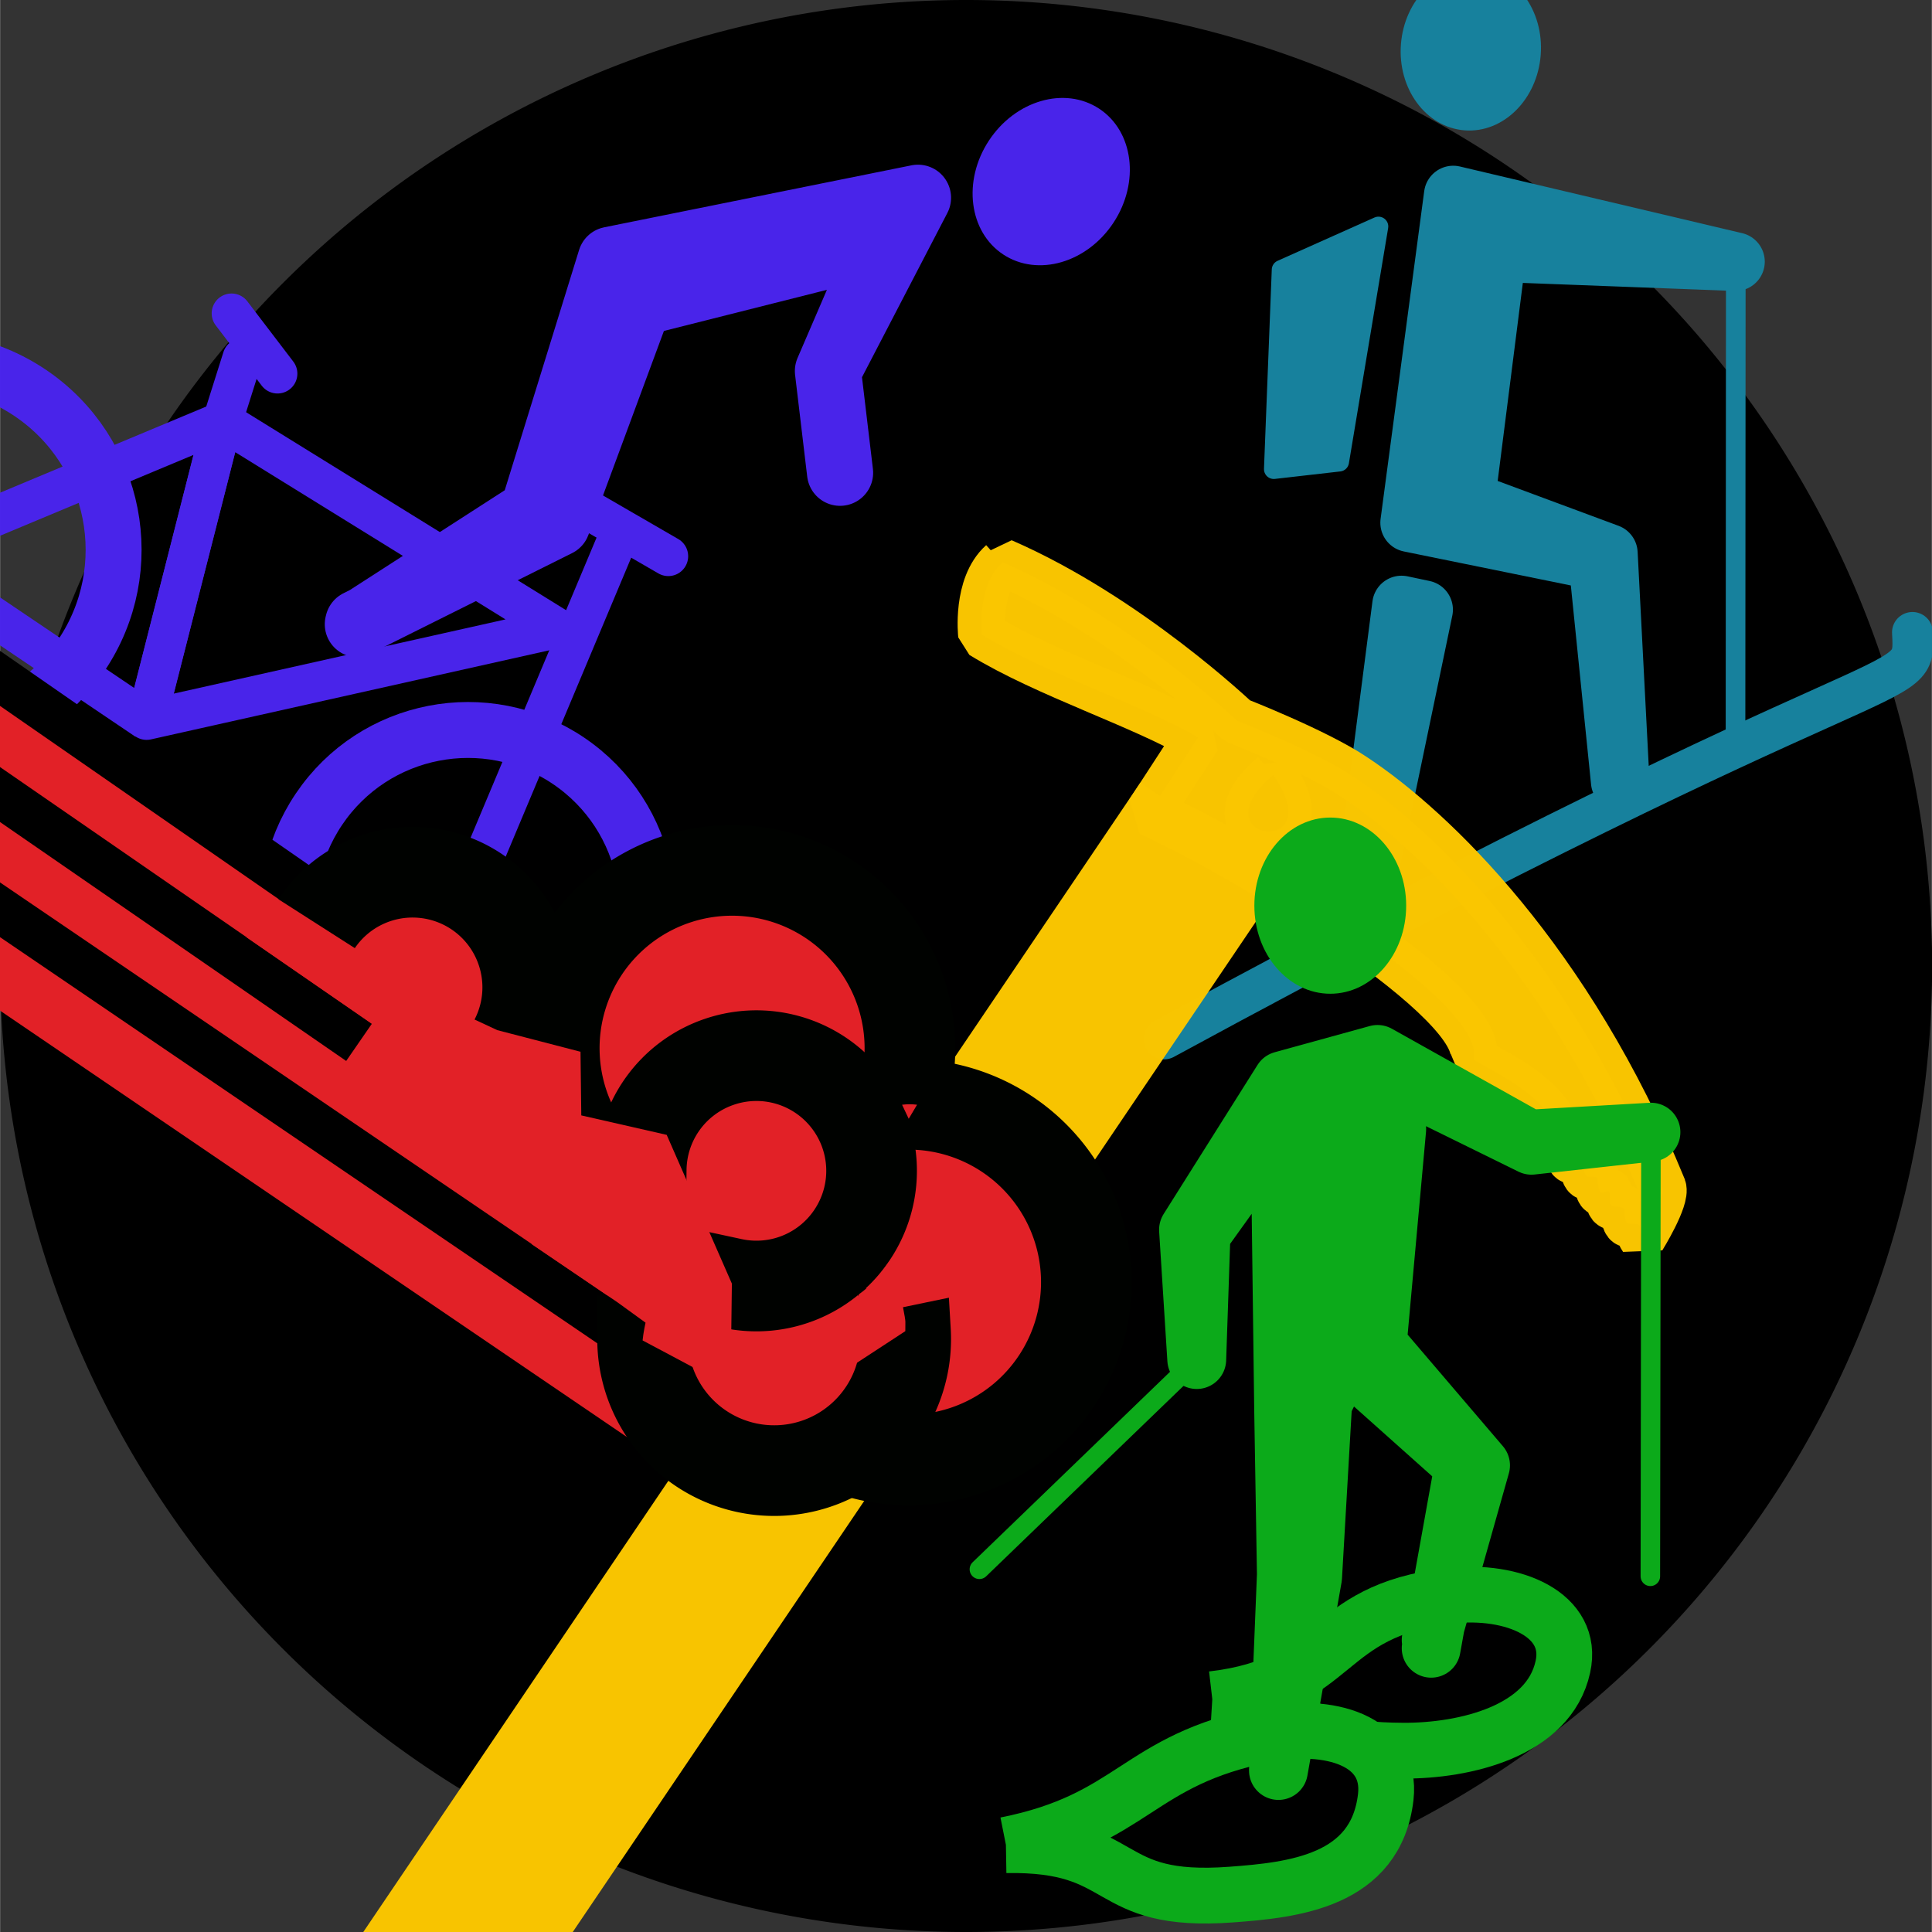 <?xml version="1.0" encoding="UTF-8" standalone="no"?>
<!-- Created with Inkscape (http://www.inkscape.org/) -->

<svg
   xmlns:dc="http://purl.org/dc/elements/1.1/"
   xmlns:cc="http://creativecommons.org/ns#"
   xmlns:rdf="http://www.w3.org/1999/02/22-rdf-syntax-ns#"
   xmlns:svg="http://www.w3.org/2000/svg"
   xmlns="http://www.w3.org/2000/svg"
   xmlns:sodipodi="http://sodipodi.sourceforge.net/DTD/sodipodi-0.dtd"
   xmlns:inkscape="http://www.inkscape.org/namespaces/inkscape"
   width="30"
   height="30"
   viewBox="0 0 7.937 7.938"
   version="1.1"
   id="svg909"
   inkscape:export-filename="/home/etienne/Crafts/caf-labels/docs/racine.ico.png"
   inkscape:export-xdpi="108.8"
   inkscape:export-ydpi="108.8"
   inkscape:version="0.92.4 5da689c313, 2019-01-14"
   sodipodi:docname="racine.svg">
  <rect x="0" y="0" width="7.937" height="7.938" fill="#333333" stroke="none"/>
  <defs
     id="defs903">
    <path
       inkscape:connector-curvature="0"
       id="path4636-3-3-2"
       d="m 13.003,293.859 a 2.876,2.876 0 0 1 -2.876,2.876 2.876,2.876 0 0 1 -2.876,-2.876 2.876,2.876 0 0 1 2.876,-2.876 2.876,2.876 0 0 1 2.876,2.876 z"
       style="opacity:1;fill:#000000;fill-opacity:1;fill-rule:nonzero;stroke:none;stroke-width:0.176;stroke-linecap:round;stroke-linejoin:bevel;stroke-miterlimit:4;stroke-dasharray:none;stroke-opacity:1;paint-order:normal" />
  </defs>
  <sodipodi:namedview
     id="base"
     pagecolor="#ffffff"
     bordercolor="#666666"
     borderopacity="1.0"
     inkscape:pageopacity="0.0"
     inkscape:pageshadow="2"
     inkscape:zoom="8.0000001"
     inkscape:cx="8.3994464"
     inkscape:cy="13.622904"
     inkscape:document-units="px"
     inkscape:current-layer="layer1"
     showgrid="false"
     units="px"
     inkscape:window-width="1366"
     inkscape:window-height="704"
     inkscape:window-x="0"
     inkscape:window-y="27"
     inkscape:window-maximized="1" />
  <g
     inkscape:label="Layer 1"
     inkscape:groupmode="layer"
     id="layer1"
     transform="translate(0,-289.062)">
    <path
       inkscape:connector-curvature="0"
       id="path13057"
       d="M 3.969,289.062 A 3.969,3.969 0 0 0 0,293.031 3.969,3.969 0 0 0 3.969,297 3.969,3.969 0 0 0 7.938,293.031 3.969,3.969 0 0 0 3.969,289.062 Z"
       style="opacity:1;fill:#000000;fill-opacity:1;fill-rule:nonzero;stroke:none;stroke-width:0.243;stroke-linecap:round;stroke-linejoin:bevel;stroke-miterlimit:4;stroke-dasharray:none;stroke-opacity:1;paint-order:normal" />
    <g
       id="g4529"
       transform="matrix(1.28,0,0,1.28,-4.436,-85.347)">
      <g
         id="g859">
        <path
           style="opacity:1;fill:none;fill-opacity:1;fill-rule:nonzero;stroke:#17819d;stroke-width:0.131;stroke-linecap:round;stroke-linejoin:round;stroke-miterlimit:4;stroke-dasharray:none;stroke-opacity:1"
           d="m 7.202,295.842 c 2.402,-1.305 2.414,-1.086 2.402,-1.305"
           id="path4590-5"
           inkscape:connector-curvature="0"
           sodipodi:nodetypes="cc" />
        <path
           style="opacity:1;fill:#17819d;fill-opacity:1;fill-rule:nonzero;stroke:#17819d;stroke-width:0.188;stroke-linecap:round;stroke-linejoin:round;stroke-miterlimit:4;stroke-dasharray:none;stroke-opacity:1"
           d="m 7.964,294.449 0.071,0.015 -0.192,0.921 z"
           id="path4622-3"
           inkscape:connector-curvature="0"
           sodipodi:nodetypes="cccc" />
        <path
           style="opacity:1;fill:#17819d;fill-opacity:1;fill-rule:nonzero;stroke:#17819d;stroke-width:0.188;stroke-linecap:round;stroke-linejoin:round;stroke-miterlimit:4;stroke-dasharray:none;stroke-opacity:1"
           d="m 8.594,294.308 -0.604,-0.123 0.14,-1.052 0.906,0.214 -0.765,-0.029 -0.101,0.795 0.458,0.17 0.038,0.733 z"
           id="path4624-5"
           inkscape:connector-curvature="0"
           sodipodi:nodetypes="ccccccccc" />
        <ellipse
           transform="rotate(4.444)"
           style="opacity:1;fill:#17819d;fill-opacity:1;fill-rule:nonzero;stroke:#17819d;stroke-width:0;stroke-linecap:round;stroke-linejoin:round;stroke-miterlimit:4;stroke-dasharray:none;stroke-opacity:1"
           id="path4626-6"
           cx="30.839"
           cy="291.152"
           rx="0.225"
           ry="0.26" />
        <path
           style="opacity:1;fill:#17819d;fill-opacity:1;fill-rule:nonzero;stroke:#17819d;stroke-width:0.063;stroke-linecap:round;stroke-linejoin:round;stroke-miterlimit:4;stroke-dasharray:none;stroke-opacity:1"
           d="m 7.89,293.234 -0.126,0.755 -0.21,0.024 0.025,-0.64 z"
           id="path4628-2"
           inkscape:connector-curvature="0"
           sodipodi:nodetypes="ccccc" />
        <path
           style="opacity:1;fill:#17819d;fill-opacity:1;fill-rule:nonzero;stroke:#17819d;stroke-width:0.063;stroke-linecap:round;stroke-linejoin:round;stroke-miterlimit:4;stroke-dasharray:none;stroke-opacity:1"
           d="m 9.037,293.348 -9.129e-4,1.504"
           id="path4632-9"
           inkscape:connector-curvature="0"
           sodipodi:nodetypes="cc" />
      </g>
    </g>
    <g
       id="g2679"
       clip-path="none"
       transform="matrix(0.891,0.602,-0.602,0.891,175.048,32.789)"
       style="fill:#fac600;fill-opacity:1;stroke:#17819d;stroke-opacity:1">
      <path
         style="opacity:0.99;fill:#fac600;fill-opacity:1;fill-rule:nonzero;stroke:#fac600;stroke-width:0.663;stroke-linecap:butt;stroke-linejoin:bevel;stroke-miterlimit:4;stroke-dasharray:none;stroke-opacity:1"
         d="m 4.153,288.651 -0.002,6.245"
         id="path4632-1"
         inkscape:connector-curvature="0"
         sodipodi:nodetypes="cc" />
      <path
         style="opacity:0.99;fill:#fac600;fill-opacity:1;fill-rule:nonzero;stroke:#fac600;stroke-width:0.181;stroke-linecap:butt;stroke-linejoin:bevel;stroke-miterlimit:4;stroke-dasharray:none;stroke-opacity:1"
         d="m 2.913,288.251 c -0.032,0.128 0.09,0.271 0.09,0.271 0.286,-0.012 0.663,-0.123 0.904,-0.137 l 0.006,0.341 c 0.389,-0.068 1.483,-0.122 1.556,0.09 0.161,-0.013 0.249,-0.024 0.366,0.016 l 0.047,0.064 c 0,0 0.044,-0.017 0.064,-0.011 0.019,0 0.029,0.033 0.044,0.038 0.014,0.004 0.029,-0.021 0.044,-0.016 0.014,0.013 0.025,0.03 0.039,0.035 0.012,0.004 0.029,-0.02 0.041,-0.016 0.011,0.013 0.027,0.033 0.038,0.037 0.012,0.004 0.019,-0.021 0.031,-0.018 0.013,0.013 0.019,0.033 0.032,0.037 0.014,0.004 0.035,-0.021 0.05,-0.016 0.015,0.013 0.022,0.033 0.038,0.038 0.012,0.004 0.034,-0.023 0.046,-0.019 0.014,0.013 0.021,0.029 0.035,0.034 0,0 -0.007,-0.176 -0.043,-0.203 -0.78,-0.52 -1.494,-0.644 -1.856,-0.64 -0.171,0 -0.49,0.072 -0.49,0.072 0,0 -0.569,-0.096 -1.083,-10e-6 z m 1.313,0.092 c 0.365,0.14 -0.107,0.377 1.1e-6,3e-5 z"
         id="path4526-2"
         inkscape:connector-curvature="0"
         sodipodi:nodetypes="ccccccccccccccccccccccccccc" />
      <path
         style="fill:#fac600;fill-opacity:1;stroke:none;stroke-width:0.188px;stroke-linecap:butt;stroke-linejoin:miter;stroke-opacity:1"
         d="M 4.39,294.894 H 3.911 l 0.233,0.284 z"
         id="path2776"
         inkscape:connector-curvature="0"
         sodipodi:nodetypes="cccc" />
      <path
         sodipodi:nodetypes="cccccc"
         inkscape:connector-curvature="0"
         id="path2778"
         d="m 4.257,294.743 -0.189,4e-5 0.044,0.959 0.028,0.033 0.026,-0.033 z"
         style="fill:#fac600;fill-opacity:1;stroke:none;stroke-width:0.188px;stroke-linecap:butt;stroke-linejoin:miter;stroke-opacity:1" />
    </g>
    <g
       style="fill:#17819d;fill-opacity:1;stroke:#17819d;stroke-opacity:1"
       transform="matrix(3.253,0.253,-0.253,3.253,63.466,-640.2)"
       id="g4640-7"
       clip-path="none">
      <g
         id="g4640-7-3"
         transform="matrix(1.747,0.298,-0.298,1.747,79.7,-215.955)"
         style="opacity:0.99;fill:#262626;fill-opacity:1;stroke:#343434;stroke-opacity:1">
        <g
           id="g936-3"
           transform="matrix(0.146,0.091,-0.091,0.146,31.088,243.989)"
           style="stroke:#4a24ec;stroke-opacity:1">
          <circle
             transform="rotate(-12.074)"
             r="0.781"
             cy="284.871"
             cx="-59.674"
             id="path850-6"
             style="opacity:1;fill:none;fill-opacity:1;stroke:#4a24ec;stroke-width:0.231;stroke-linecap:butt;stroke-linejoin:bevel;stroke-miterlimit:4;stroke-dasharray:none;stroke-dashoffset:0;stroke-opacity:1;paint-order:stroke fill markers" />
          <circle
             transform="rotate(-12.074)"
             style="opacity:1;fill:none;fill-opacity:1;stroke:#4a24ec;stroke-width:0.231;stroke-linecap:butt;stroke-linejoin:bevel;stroke-miterlimit:4;stroke-dasharray:none;stroke-dashoffset:0;stroke-opacity:1;paint-order:stroke fill markers"
             id="circle852-7"
             cx="-56.982"
             cy="284.849"
             r="0.742" />
          <path
             sodipodi:nodetypes="cc"
             inkscape:connector-curvature="0"
             id="path854-5"
             d="M 3.856,290.511 3.187,288.957"
             style="fill:none;stroke:#4a24ec;stroke-width:0.164;stroke-linecap:round;stroke-linejoin:miter;stroke-miterlimit:4;stroke-dasharray:none;stroke-opacity:1" />
          <path
             sodipodi:nodetypes="cccc"
             inkscape:connector-curvature="0"
             id="path858-3"
             d="m 3.281,289.394 -0.904,1.485 -0.671,-1.083 z"
             style="fill:none;stroke:#4a24ec;stroke-width:0.164;stroke-linecap:butt;stroke-linejoin:round;stroke-miterlimit:4;stroke-dasharray:none;stroke-opacity:1" />
          <path
             style="fill:none;stroke:#4a24ec;stroke-width:0.164;stroke-linecap:butt;stroke-linejoin:bevel;stroke-miterlimit:4;stroke-dasharray:none;stroke-opacity:1"
             d="m 1.186,291.134 1.191,-0.254 -0.671,-1.083 z"
             id="path860-5"
             inkscape:connector-curvature="0"
             sodipodi:nodetypes="cccc" />
          <path
             style="fill:none;stroke:#4a24ec;stroke-width:0.164;stroke-linecap:round;stroke-linejoin:miter;stroke-miterlimit:4;stroke-dasharray:none;stroke-opacity:1"
             d="m 1.722,289.497 -0.311,-0.036"
             id="path862-6"
             inkscape:connector-curvature="0"
             sodipodi:nodetypes="cc" />
          <path
             style="fill:none;stroke:#4a24ec;stroke-width:0.164;stroke-linecap:round;stroke-linejoin:miter;stroke-miterlimit:4;stroke-dasharray:none;stroke-opacity:1"
             d="m 3.385,288.858 -0.471,0.135"
             id="path882-3-2"
             inkscape:connector-curvature="0"
             sodipodi:nodetypes="cc" />
          <path
             style="fill:none;stroke:#4a24ec;stroke-width:0.164;stroke-linecap:round;stroke-linejoin:miter;stroke-miterlimit:4;stroke-dasharray:none;stroke-opacity:1"
             d="M 1.705,289.796 1.575,289.557"
             id="path882-6-9"
             inkscape:connector-curvature="0"
             sodipodi:nodetypes="cc" />
          <ellipse
             style="opacity:1;fill:none;fill-opacity:1;stroke:#4a24ec;stroke-width:0.133;stroke-linecap:round;stroke-linejoin:bevel;stroke-miterlimit:4;stroke-dasharray:none;stroke-dashoffset:0;stroke-opacity:1;paint-order:stroke fill markers"
             id="path938-1"
             cx="38.82"
             cy="288.473"
             transform="rotate(7.42)"
             rx="0.104"
             ry="0.113" />
        </g>
        <path
           sodipodi:nodetypes="ccccccccccc"
           inkscape:connector-curvature="0"
           id="path4624-5-2"
           d="m 5.094,286.571 0.101,-0.108 0.01,-0.187 0.201,-0.096 -0.032,0.135 0.026,0.068 -0.026,-0.068 0.016,-0.099 -0.158,0.085 -0.018,0.166 -0.12,0.103"
           style="opacity:1;fill:#7b123c;fill-opacity:0;fill-rule:nonzero;stroke:#4a24ec;stroke-width:0.047;stroke-linecap:round;stroke-linejoin:round;stroke-miterlimit:4;stroke-dasharray:none;stroke-opacity:1" />
        <ellipse
           ry="0.062"
           rx="0.053"
           cy="268.526"
           cx="99.012"
           id="path4626-6-7"
           style="opacity:1;fill:#4a24ec;fill-opacity:1;fill-rule:nonzero;stroke:#ec2924;stroke-width:0;stroke-linecap:round;stroke-linejoin:round;stroke-miterlimit:4;stroke-dasharray:none;stroke-opacity:1"
           transform="rotate(19.14)" />
      </g>
    </g>
    <g
       id="g888"
       transform="matrix(1.218,0,0,1.218,0.102,-61.057)">
      <path
         clip-path="none"
         style="fill:#e22127;fill-opacity:1;stroke:#e22127;stroke-width:0.235;stroke-linecap:butt;stroke-linejoin:miter;stroke-miterlimit:4;stroke-dasharray:none;stroke-opacity:1"
         d="m -2.094,289.354 4.324,2.941"
         id="path868"
         inkscape:connector-curvature="0"
         sodipodi:nodetypes="cc" />
      <g
         style="fill:#e22127;fill-opacity:1"
         transform="matrix(0.521,0,0,0.521,-0.2,138.251)"
         id="g920">
        <path
           inkscape:connector-curvature="0"
           id="path953"
           d="m -0.619,290.187 -0.216,0.605 0.024,0.774 6.23,4.223 0.72,0.174 0.871,-0.358 0.449,-0.811 -0.321,-0.908 -0.788,-0.559 -0.312,-0.963 -0.816,-0.596 -1.073,0.284 -0.378,0.472 -0.557,-0.325 -0.596,0.026 -0.327,-0.049 z"
           style="fill:#e22127;fill-opacity:1;stroke:none;stroke-width:0.587px;stroke-linecap:butt;stroke-linejoin:miter;stroke-opacity:1" />
        <path
           style="fill:#e22127;fill-opacity:1;stroke:#000000;stroke-width:0.293;stroke-linecap:butt;stroke-linejoin:miter;stroke-miterlimit:4;stroke-dasharray:none;stroke-opacity:1"
           d="m -0.836,290.792 3.383,2.335"
           id="path853"
           inkscape:connector-curvature="0"
           sodipodi:nodetypes="cc" />
        <path
           style="opacity:1;fill:#e22127;fill-opacity:1;stroke:#000200;stroke-width:0.587;stroke-linecap:square;stroke-linejoin:round;stroke-miterlimit:4;stroke-dasharray:none;stroke-dashoffset:0;stroke-opacity:1;paint-order:stroke fill markers"
           id="path855-3"
           sodipodi:type="arc"
           sodipodi:cx="4.9626861"
           sodipodi:cy="293.16537"
           sodipodi:rx="1.1516277"
           sodipodi:ry="1.1516277"
           sodipodi:start="2.6504808"
           sodipodi:end="0.59525696"
           sodipodi:open="true"
           d="m 3.947,293.708 a 1.152,1.152 0 0 1 0.316,-1.458 1.152,1.152 0 0 1 1.49,0.078 1.152,1.152 0 0 1 0.163,1.483" />
        <path
           style="opacity:1;fill:#e22127;fill-opacity:1;stroke:#000200;stroke-width:0.587;stroke-linecap:square;stroke-linejoin:round;stroke-miterlimit:4;stroke-dasharray:none;stroke-dashoffset:0;stroke-opacity:1;paint-order:stroke fill markers"
           id="path855-3-6"
           sodipodi:type="arc"
           sodipodi:cx="6.1039271"
           sodipodi:cy="294.6792"
           sodipodi:rx="1.1516277"
           sodipodi:ry="1.1516277"
           sodipodi:start="4.7174499"
           sodipodi:end="2.1013798"
           d="m 6.11,293.528 a 1.152,1.152 0 0 1 1.079,0.764 1.152,1.152 0 0 1 -0.35,1.275 1.152,1.152 0 0 1 -1.317,0.106"
           sodipodi:open="true" />
        <path
           style="fill:#e22127;fill-opacity:1;stroke:#000000;stroke-width:0.293;stroke-linecap:butt;stroke-linejoin:miter;stroke-miterlimit:4;stroke-dasharray:none;stroke-opacity:1"
           d="m -0.811,291.566 6.019,4.093"
           id="path853-7"
           inkscape:connector-curvature="0"
           sodipodi:nodetypes="cc" />
        <path
           style="fill:#e22127;fill-opacity:1;stroke:#000000;stroke-width:0.293;stroke-linecap:butt;stroke-linejoin:miter;stroke-miterlimit:4;stroke-dasharray:none;stroke-opacity:1"
           d="m -0.619,290.187 3.076,2.133"
           id="path853-5"
           inkscape:connector-curvature="0"
           sodipodi:nodetypes="cc" />
        <path
           style="opacity:1;fill:#e22127;fill-opacity:1;stroke:#000200;stroke-width:0.587;stroke-linecap:square;stroke-linejoin:round;stroke-miterlimit:4;stroke-dasharray:none;stroke-dashoffset:0;stroke-opacity:1;paint-order:stroke fill markers"
           id="path855-3-3-6-7"
           sodipodi:type="arc"
           sodipodi:cx="2.8929482"
           sodipodi:cy="-292.77124"
           sodipodi:rx="0.74545074"
           sodipodi:ry="0.74545074"
           sodipodi:start="5.5594558"
           sodipodi:end="2.5546232"
           d="m 3.452,-293.265 a 0.745,0.745 0 0 1 0.137,0.763 0.745,0.745 0 0 1 -0.614,0.472 0.745,0.745 0 0 1 -0.702,-0.328"
           sodipodi:open="true"
           transform="scale(1,-1)" />
        <path
           style="opacity:1;fill:#e22127;fill-opacity:1;stroke:#000200;stroke-width:0.587;stroke-linecap:square;stroke-linejoin:round;stroke-miterlimit:4;stroke-dasharray:none;stroke-dashoffset:0;stroke-opacity:1;paint-order:stroke fill markers"
           id="path855-3-3"
           sodipodi:type="arc"
           sodipodi:cx="5.2344289"
           sodipodi:cy="295.04831"
           sodipodi:rx="0.85160214"
           sodipodi:ry="0.85160214"
           sodipodi:start="6.2240512"
           sodipodi:end="3.1310433"
           d="m 6.085,294.998 a 0.852,0.852 0 0 1 -0.393,0.769 0.852,0.852 0 0 1 -0.863,0.03 0.852,0.852 0 0 1 -0.446,-0.74"
           sodipodi:open="true" />
        <path
           style="opacity:1;fill:#e22127;fill-opacity:1;stroke:#000200;stroke-width:0.587;stroke-linecap:square;stroke-linejoin:round;stroke-miterlimit:4;stroke-dasharray:none;stroke-dashoffset:0;stroke-opacity:1;paint-order:stroke fill markers"
           id="path855-3-3-6"
           sodipodi:type="arc"
           sodipodi:cx="5.1193671"
           sodipodi:cy="-293.95947"
           sodipodi:rx="0.74545074"
           sodipodi:ry="0.74545074"
           sodipodi:start="4.5007022"
           sodipodi:end="3.1310433"
           d="m 4.963,-294.688 a 0.745,0.745 0 0 1 0.791,0.337 0.745,0.745 0 0 1 -0.052,0.858 0.745,0.745 0 0 1 -0.825,0.239 0.745,0.745 0 0 1 -0.503,-0.697"
           sodipodi:open="true"
           transform="scale(1,-1)" />
        <path
           style="fill:#e22127;fill-opacity:1;stroke:none;stroke-width:0.587px;stroke-linecap:butt;stroke-linejoin:miter;stroke-opacity:1"
           d="m 6.543,294.633 -0.132,0.138 -0.342,0.071 c 0.022,0.114 0.014,0.083 0.015,0.155 L 5.27,295.529 4.383,295.057 c 0.005,-0.053 0.019,-0.115 0.019,-0.115 l -0.182,-0.132 -0.552,-0.374 -0.948,-1.367 -0.9,-0.621 0.115,-0.305 1.166,0.746 0.341,0.159 0.539,0.14 0.005,0.412 0.553,0.126 0.422,0.963 -0.005,0.403 0.732,-0.176 0.097,-0.159 c 0.09,-0.063 0.144,-0.141 0.2,-0.218 l 0.415,-0.089 z"
           id="path940"
           inkscape:connector-curvature="0"
           sodipodi:nodetypes="cccccccccccccccccccccccc" />
        <path
           style="fill:#e22127;fill-opacity:1;stroke:none;stroke-width:0.424px;stroke-linecap:butt;stroke-linejoin:miter;stroke-opacity:1"
           d="m 6.106,293.622 -0.043,-0.091 c 0.032,-0.004 0.065,-0.004 0.097,-6e-5 z"
           id="path946"
           inkscape:connector-curvature="0"
           sodipodi:nodetypes="cccc" />
      </g>
    </g>
    <g
       id="g4487"
       transform="matrix(0.599,0,0,0.599,2.199,117.228)">
      <g
         style="stroke:#50e45a;stroke-opacity:1"
         transform="matrix(2.091,0,0,2.091,0.06,-313.751)"
         id="g934">
        <path
           sodipodi:nodetypes="csssc"
           inkscape:connector-curvature="0"
           id="path1240-8-9-93-2-2-9-1-4-3-6"
           d="m 2.192,292.814 c 0.405,0.025 0.202,0.167 0.627,0.169 0.2,0.001 0.477,-0.063 0.523,-0.275 0.038,-0.171 -0.163,-0.257 -0.372,-0.233 -0.425,0.05 -0.356,0.29 -0.778,0.339"
           style="fill:#000000;fill-opacity:1;stroke:#0caa1a;stroke-width:0.183;stroke-linecap:butt;stroke-linejoin:miter;stroke-miterlimit:4;stroke-dasharray:none;stroke-opacity:1" />
        <ellipse
           ry="0.289"
           rx="0.249"
           cy="290.211"
           cx="2.579"
           id="path4626-1"
           style="opacity:1;fill:#0caa1a;fill-opacity:1;fill-rule:nonzero;stroke:#0caa1a;stroke-width:0;stroke-linecap:round;stroke-linejoin:round;stroke-miterlimit:4;stroke-dasharray:none;stroke-opacity:1" />
        <path
           sodipodi:nodetypes="cc"
           inkscape:connector-curvature="0"
           id="path4632-2"
           d="m 3.631,290.954 -0.002,1.457"
           style="opacity:1;fill:#ffffff;fill-opacity:1;fill-rule:nonzero;stroke:#0caa1a;stroke-width:0.064;stroke-linecap:round;stroke-linejoin:round;stroke-miterlimit:4;stroke-dasharray:none;stroke-opacity:1" />
        <path
           style="fill:#000000;fill-opacity:1;stroke:#0caa1a;stroke-width:0.183;stroke-linecap:butt;stroke-linejoin:miter;stroke-miterlimit:4;stroke-dasharray:none;stroke-opacity:1"
           d="m 1.515,293.293 c 0.41,-0.007 0.311,0.194 0.74,0.162 0.202,-0.015 0.474,-0.043 0.506,-0.32 0.021,-0.186 -0.185,-0.246 -0.394,-0.205 -0.424,0.084 -0.43,0.278 -0.852,0.362"
           id="path1240-8-9-93-2-2-9-1-4-3"
           inkscape:connector-curvature="0"
           sodipodi:nodetypes="csssc" />
        <path
           sodipodi:nodetypes="cccccccccccccccccccccc"
           inkscape:connector-curvature="0"
           id="path4624-0"
           d="m 2.91,292.647 0.108,-0.6 -0.391,-0.349 -0.073,0.146 -0.033,0.57 -0.112,0.634 0.026,-0.643 -0.009,-0.541 -0.012,-0.937 -0.259,0.361 -0.014,0.412 -0.027,-0.426 0.308,-0.489 0.312,-0.086 0.497,0.278 0.4,-0.023 -0.392,0.043 -0.48,-0.236 0.038,0.183 -0.064,0.706 0.339,0.397 -0.162,0.573"
           style="opacity:1;fill:#0caa1a;fill-opacity:1;fill-rule:nonzero;stroke:#0caa1a;stroke-width:0.193;stroke-linecap:round;stroke-linejoin:round;stroke-miterlimit:4;stroke-dasharray:none;stroke-opacity:1" />
        <path
           style="opacity:1;fill:#ffffff;fill-opacity:0;fill-rule:nonzero;stroke:#0caa1a;stroke-width:0.064;stroke-linecap:round;stroke-linejoin:round;stroke-miterlimit:4;stroke-dasharray:none;stroke-opacity:1"
           d="m 2.141,291.7 -0.713,0.688"
           id="path4632-1-9"
           inkscape:connector-curvature="0"
           sodipodi:nodetypes="cc" />
      </g>
    </g>
  </g>
</svg>

